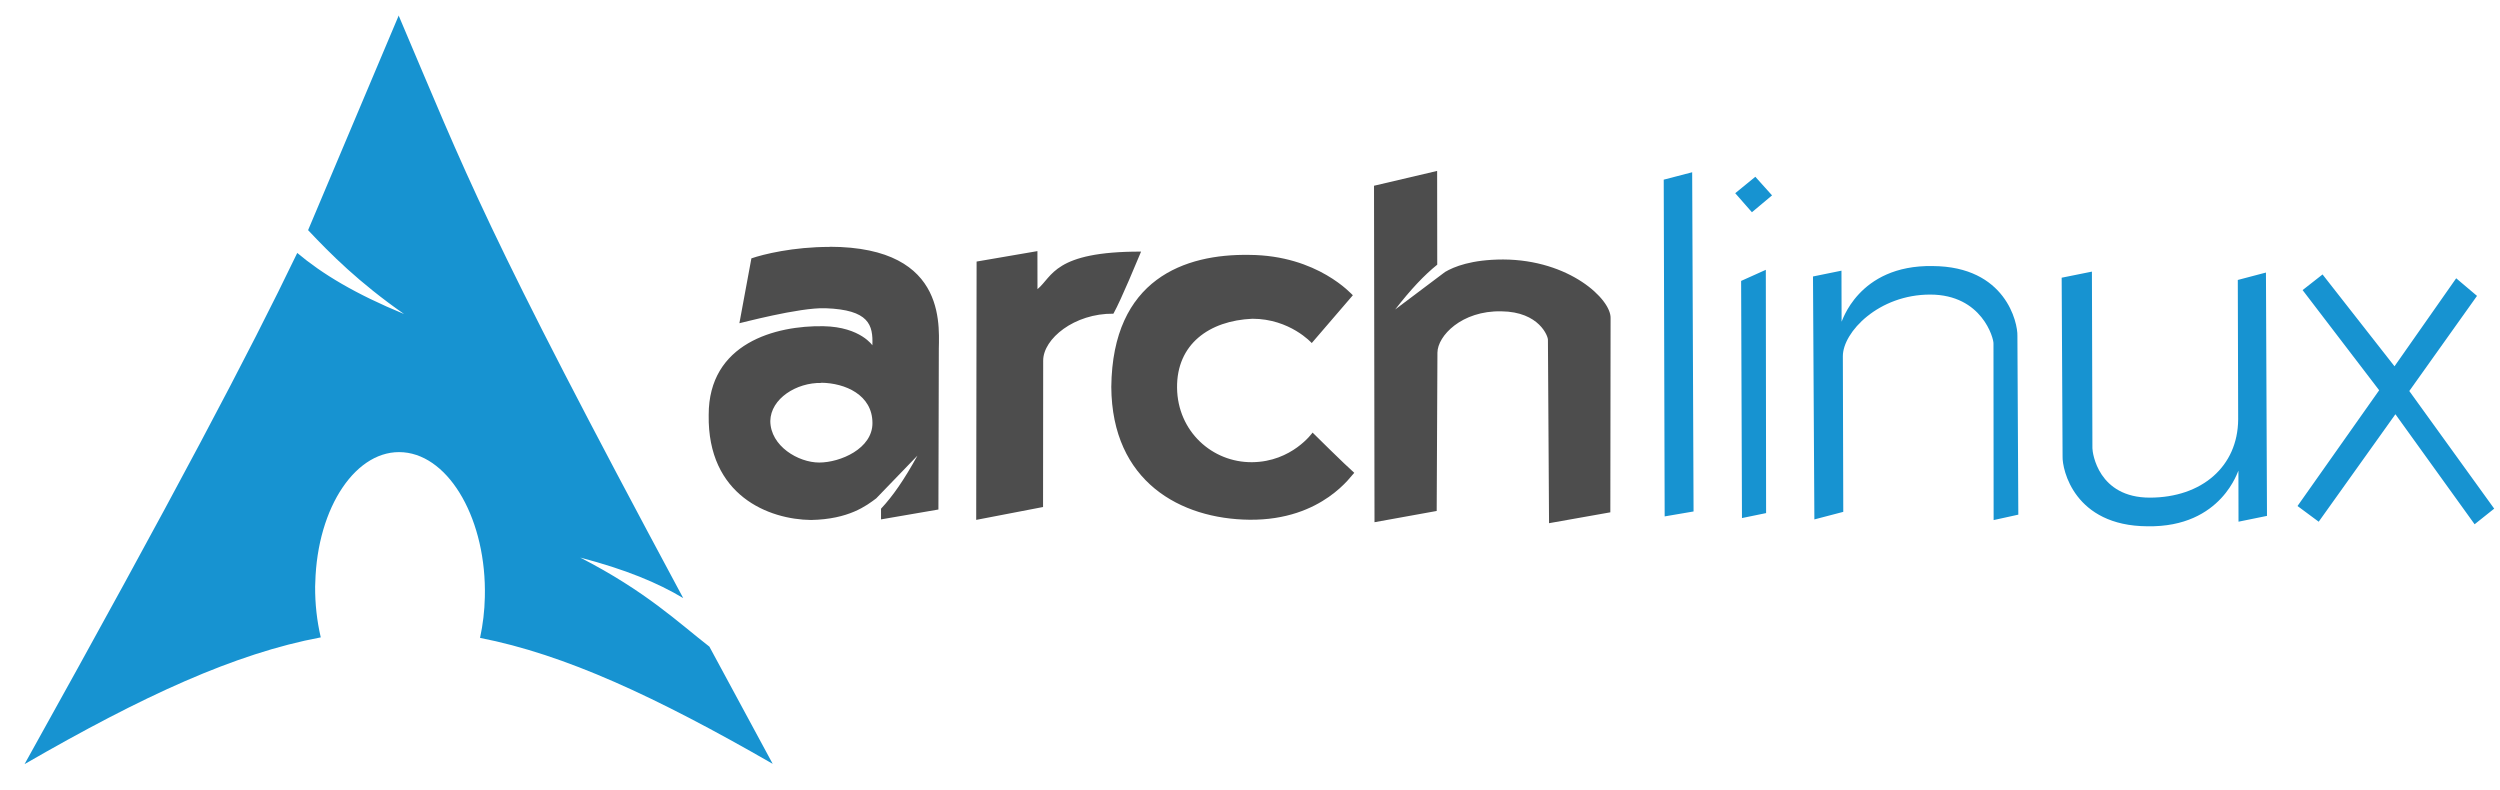 <?xml version="1.0" encoding="utf-8"?>
<!-- Generator: Adobe Illustrator 16.0.3, SVG Export Plug-In . SVG Version: 6.00 Build 0)  -->
<!DOCTYPE svg PUBLIC "-//W3C//DTD SVG 1.1//EN" "http://www.w3.org/Graphics/SVG/1.1/DTD/svg11.dtd">
<svg version="1.1" id="Layer_1" xmlns="http://www.w3.org/2000/svg" xmlns:xlink="http://www.w3.org/1999/xlink" x="0px" y="0px"
	 width="101.229px" height="32.002px" viewBox="9.006 14.209 101.229 32.002" enable-background="new 9.006 14.209 101.229 32.002"
	 xml:space="preserve">
<path fill="#4D4D4D" d="M42.597,24.207c-1.472-0.002-2.694,0.3-3.166,0.464l-0.486,2.626c-0.001,0.01,2.42-0.646,3.487-0.607
	c1.766,0.063,1.93,0.675,1.898,1.5c0.03,0.048-0.456-0.746-1.984-0.772c-1.928-0.033-4.648,0.682-4.644,3.592
	c-0.052,3.273,2.445,4.236,4.145,4.254c1.53-0.029,2.246-0.58,2.638-0.875l1.67-1.731c-0.533,0.968-0.994,1.637-1.475,2.149v0.433
	l2.324-0.4l0.016-6.316c-0.024-0.894,0.513-4.315-4.422-4.323L42.597,24.207z M42.263,29.707c0.963,0.013,2.068,0.488,2.07,1.63
	c0.005,1.04-1.302,1.599-2.152,1.601c-0.85,0.002-1.98-0.668-1.984-1.683c0.016-0.906,1.064-1.562,2.066-1.54V29.707z M48.55,24.8
	l-0.016,10.46l2.707-0.521l0.005-5.93c0.001-0.883,1.262-1.915,2.844-1.898c0.336-0.608,0.967-2.16,1.12-2.514
	c-3.535-0.008-3.58,1.016-4.195,1.52l-0.002-1.54L48.55,24.8L48.55,24.8z M63.785,26.164c-0.026-0.012-1.412-1.62-4.198-1.634
	c-2.6-0.043-5.536,0.968-5.583,5.344c0.023,3.847,2.812,5.351,5.598,5.38c2.982,0.03,4.167-1.863,4.24-1.9
	c-0.355-0.308-1.688-1.629-1.688-1.629s-0.832,1.185-2.447,1.199c-1.615,0.016-3.02-1.248-3.04-3.012
	c-0.02-1.764,1.3-2.72,3.05-2.796c1.524,0,2.404,0.984,2.404,0.984L63.785,26.164z M67.198,21.13l-2.556,0.6l0.02,13.624
	l2.518-0.455l0.03-6.412c0.005-0.672,0.974-1.705,2.588-1.672c1.544,0.016,1.899,1.03,1.886,1.157l0.045,7.422l2.482-0.44l0.01-7.87
	c0.016-0.757-1.66-2.357-4.352-2.368c-1.28,0.002-1.988,0.292-2.35,0.505l-2.021,1.52c0.64-0.823,1.178-1.392,1.704-1.815
	L67.198,21.13L67.198,21.13z"/>
<path fill="#1793D1" d="M76.373,21.484l1.152-0.3l0.056,13.735l-1.17,0.2L76.373,21.484z M79.507,25.584l1-0.45l0.011,9.851
	l-0.977,0.201L79.507,25.584z M79.268,22.032l0.814-0.665l0.677,0.753l-0.815,0.683L79.268,22.032z M82.417,25.404l1.153-0.235
	l0.005,2.06c0,0.088,0.633-2.3,3.687-2.247c2.963,0.016,3.449,2.3,3.432,2.826l0.037,7.24l-1,0.22l-0.006-7.151
	c0.012-0.2-0.461-1.975-2.556-1.98c-2.094-0.005-3.545,1.521-3.543,2.497l0.017,6.301l-1.17,0.306L82.417,25.404z M100.8,35.098
	l-1.153,0.235l-0.004-2.06c0-0.088-0.634,2.3-3.687,2.246c-2.964-0.016-3.45-2.3-3.433-2.826l-0.037-7.239l1.225-0.247l0.02,7.152
	c0.002,0.195,0.234,2.002,2.33,2c2.097-0.004,3.561-1.26,3.572-3.17l-0.015-5.644l1.14-0.3L100.8,35.098z M103.05,25.322
	l-0.808,0.633l3.1,4.056l-3.306,4.687l0.858,0.636L106,30.982l3.207,4.455L110,34.805l-3.438-4.763l2.742-3.852l-0.843-0.713
	l-2.498,3.564L103.05,25.322z M25.145,14.85l-3.664,8.678c0.92,0.976,2.05,2.112,3.886,3.396c-1.973-0.812-3.32-1.627-4.325-2.473
	c-1.922,4-4.932,9.722-11.042,20.699c4.802-2.771,8.525-4.481,11.994-5.133c-0.157-0.675-0.233-1.365-0.228-2.058l0.006-0.153
	c0.076-3.078,1.677-5.442,3.573-5.283c1.896,0.16,3.37,2.787,3.293,5.863c-0.012,0.556-0.077,1.109-0.194,1.652
	c3.432,0.67,7.114,2.376,11.85,5.1l-2.564-4.746c-1.254-0.972-2.562-2.236-5.23-3.606c1.834,0.478,3.147,1.026,4.17,1.64
	c-8.095-15.072-8.75-17.074-11.527-23.6L25.145,14.85z"/>
</svg>

